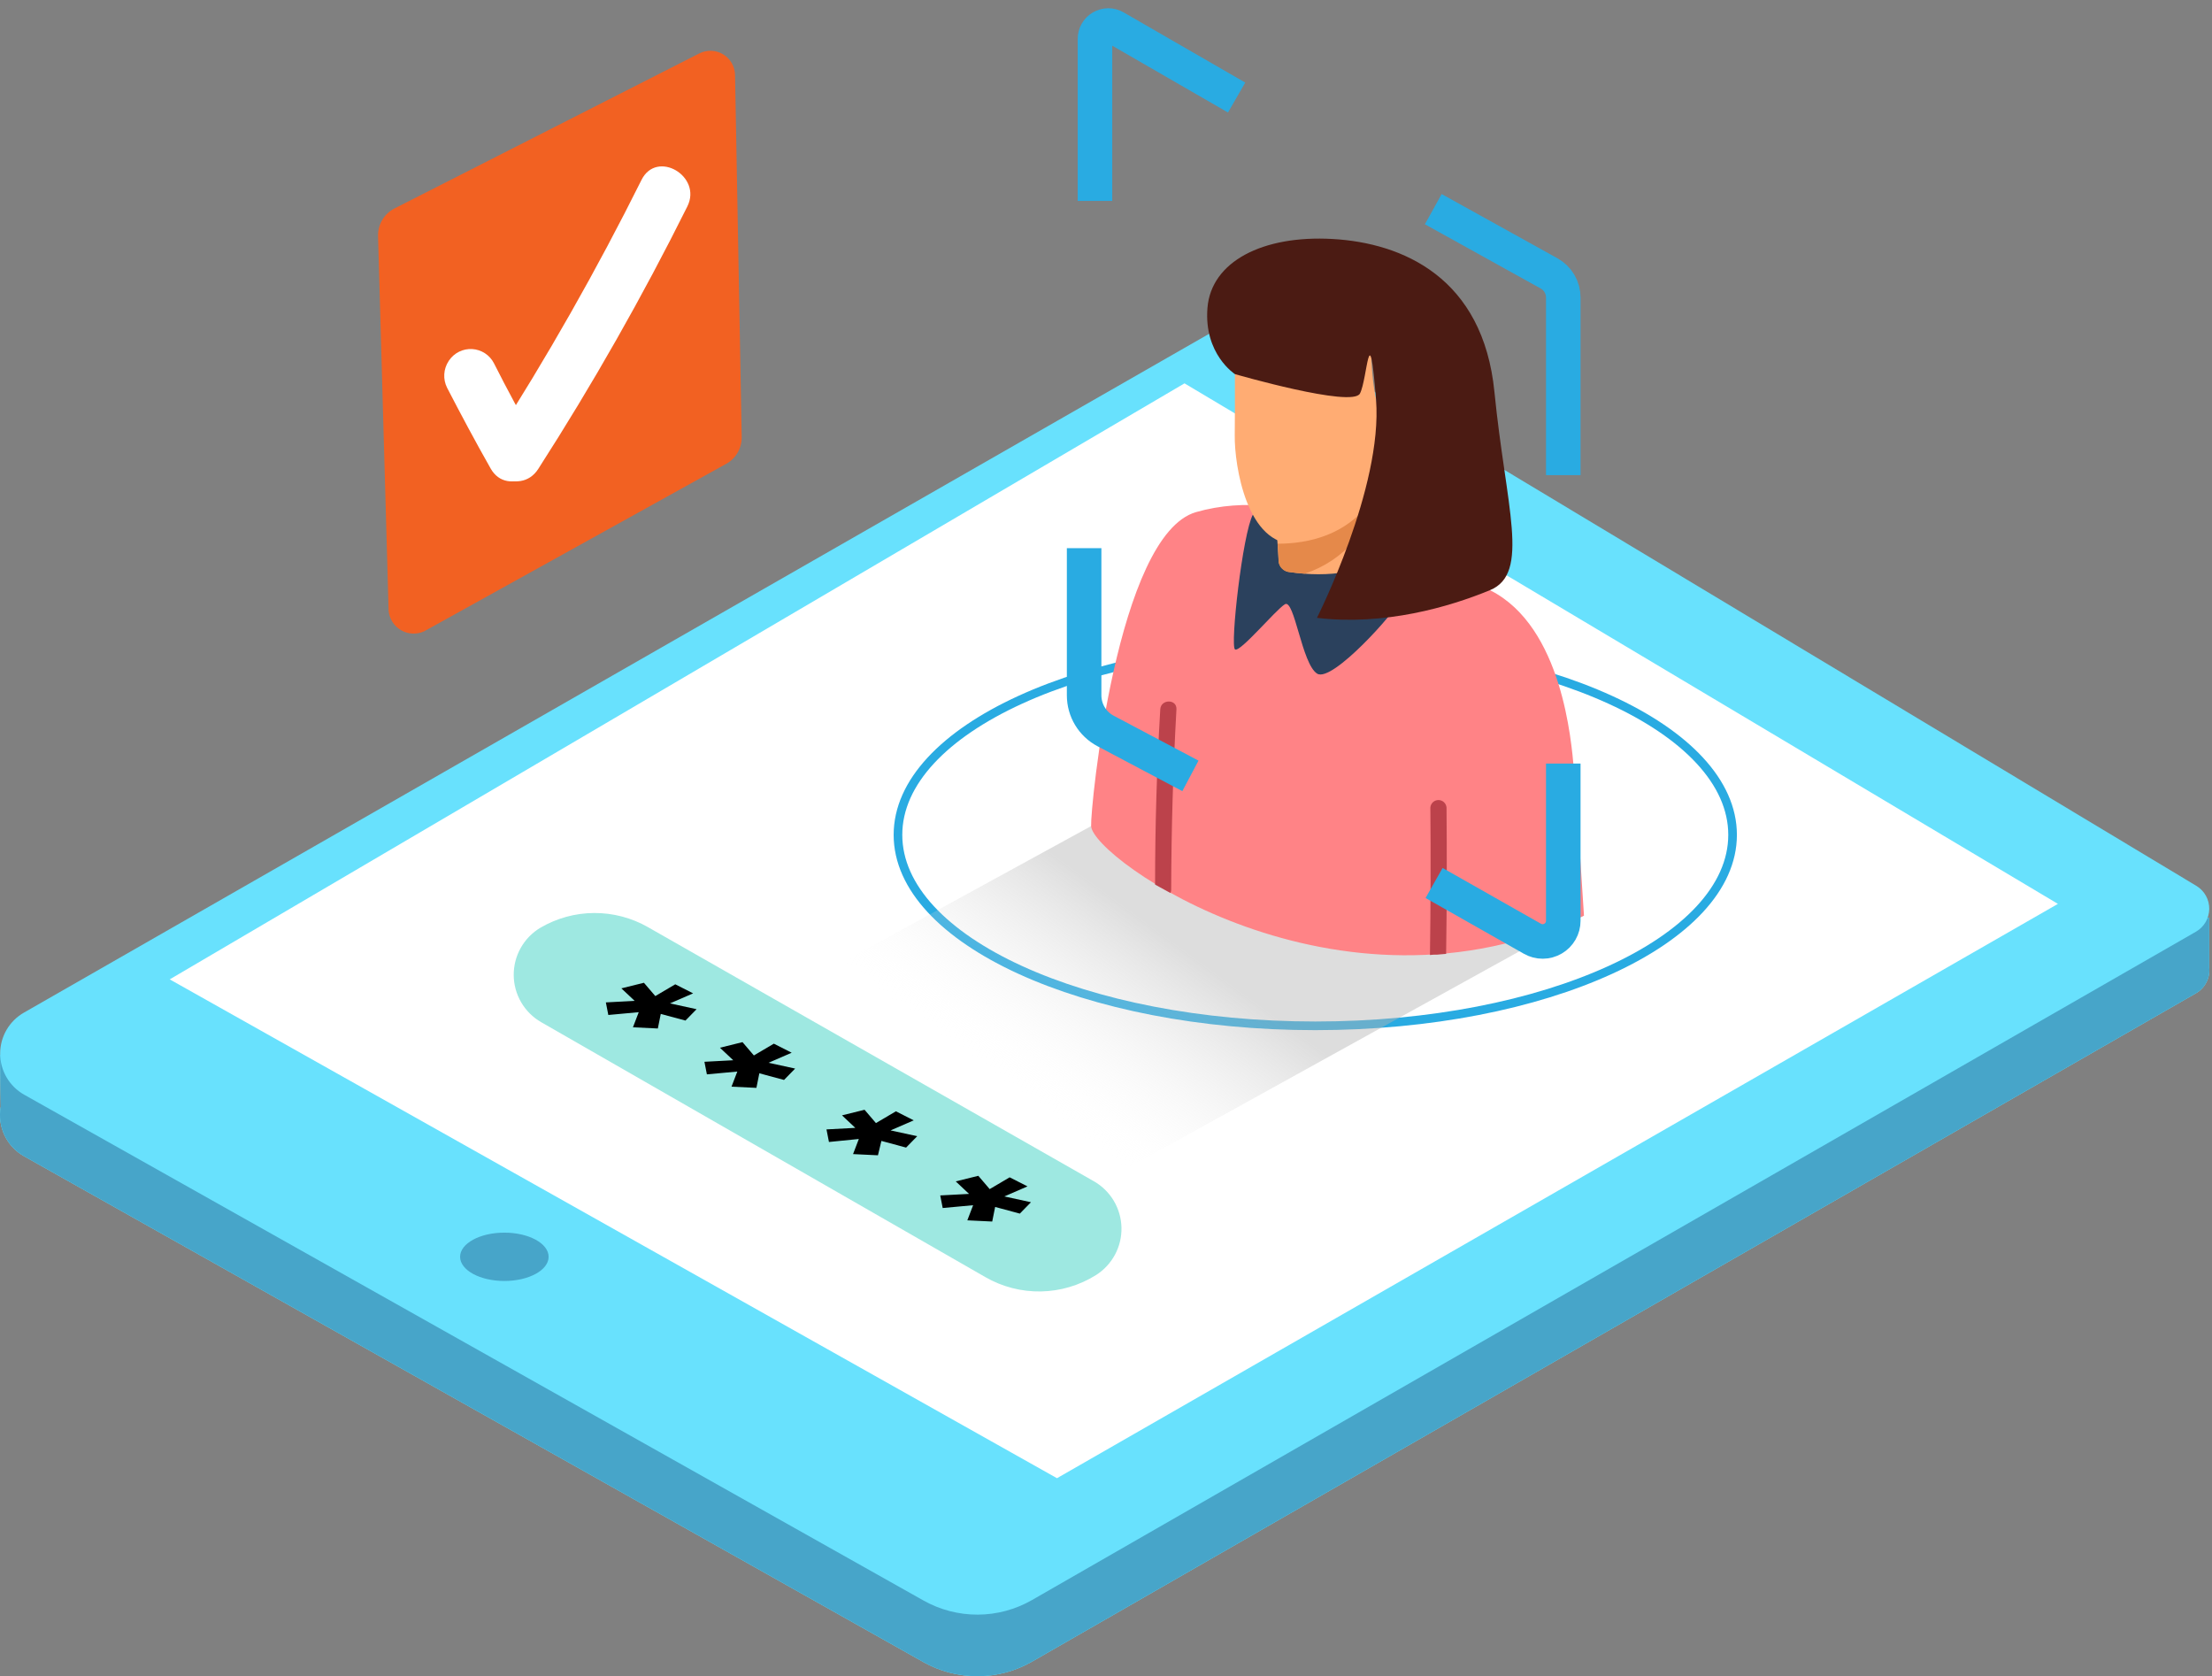 <svg width="260" height="197" viewBox="0 0 260 197" fill="none" xmlns="http://www.w3.org/2000/svg">
<rect x="0" y="0" width="260" height="197" fill="#808080" stroke="none"/>
<path d="M0.008 123.966L3.356 125.961L146.236 44.116L254.718 109.306L259.67 107.827V113.687C259.735 114.292 259.621 114.904 259.343 115.446C259.065 115.988 258.635 116.437 258.106 116.738L121.296 195.289C119.359 196.401 117.165 196.99 114.932 197C112.698 197.009 110.5 196.439 108.552 195.344L2.832 135.889C1.822 135.325 1.014 134.459 0.523 133.411C0.032 132.364 -0.118 131.19 0.094 130.053L0.008 123.966Z" fill="#68E1FD"/>
<path d="M0.008 123.966L3.356 125.961L146.236 44.116L254.718 109.306L259.67 107.827V113.687C259.735 114.292 259.621 114.904 259.343 115.446C259.065 115.988 258.635 116.437 258.106 116.738L121.296 195.289C119.359 196.401 117.165 196.99 114.932 197C112.698 197.009 110.5 196.439 108.552 195.344L2.832 135.889C1.822 135.325 1.014 134.459 0.523 133.411C0.032 132.364 -0.118 131.19 0.094 130.053L0.008 123.966Z" fill="#68E1FD"/>
<path opacity="0.39" d="M0.008 123.966L3.356 125.961L146.236 44.116L254.718 109.306L259.67 107.827V113.687C259.735 114.292 259.621 114.904 259.343 115.446C259.065 115.988 258.635 116.437 258.106 116.738L121.296 195.289C119.359 196.401 117.165 196.99 114.932 197C112.698 197.009 110.5 196.439 108.552 195.344L2.832 135.889C1.822 135.325 1.014 134.459 0.523 133.411C0.032 132.364 -0.118 131.19 0.094 130.053L0.008 123.966Z" fill="#124577"/>
<path d="M258.113 109.501L121.296 188.053C119.359 189.164 117.165 189.754 114.932 189.764C112.698 189.773 110.5 189.202 108.552 188.107L2.832 128.652C1.978 128.169 1.267 127.467 0.772 126.619C0.278 125.771 0.018 124.807 0.018 123.825C0.018 122.844 0.278 121.88 0.772 121.032C1.267 120.184 1.978 119.482 2.832 118.999L146.267 36.857L258.2 104.135C258.659 104.42 259.036 104.82 259.295 105.294C259.553 105.769 259.685 106.302 259.676 106.842C259.667 107.383 259.519 107.912 259.245 108.378C258.971 108.844 258.581 109.231 258.113 109.501Z" fill="#68E1FD"/>
<path d="M241.889 106.231L124.238 173.729L19.949 115.103L139.227 45.055L241.889 106.231Z" fill="white"/>
<path opacity="0.39" d="M59.283 150.549C62.156 150.549 64.485 149.278 64.485 147.709C64.485 146.141 62.156 144.869 59.283 144.869C56.41 144.869 54.081 146.141 54.081 147.709C54.081 149.278 56.41 150.549 59.283 150.549Z" fill="#124577"/>
<path d="M128.814 149.861C129.755 149.269 130.526 148.443 131.052 147.465C131.579 146.486 131.843 145.388 131.818 144.277C131.794 143.166 131.482 142.08 130.913 141.125C130.344 140.171 129.537 139.38 128.572 138.83L76.157 108.962C74.231 107.863 72.049 107.291 69.831 107.303C67.613 107.315 65.437 107.912 63.523 109.032V109.032C62.558 109.606 61.761 110.423 61.21 111.401C60.659 112.379 60.374 113.485 60.383 114.607C60.391 115.73 60.694 116.83 61.26 117.8C61.826 118.769 62.636 119.574 63.609 120.133L115.82 150.095C117.803 151.239 120.061 151.821 122.35 151.779C124.639 151.738 126.873 151.075 128.814 149.861V149.861Z" fill="#9EE8E1"/>
<path d="M154.599 120.563C181.689 120.563 203.649 110.515 203.649 98.119C203.649 85.723 181.689 75.675 154.599 75.675C127.509 75.675 105.548 85.723 105.548 98.119C105.548 110.515 127.509 120.563 154.599 120.563Z" stroke="#29ABE2" stroke-width="1.015" stroke-miterlimit="10"/>
<path d="M44.435 27.719L45.679 71.779C45.722 72.249 45.877 72.703 46.132 73.101C46.387 73.499 46.733 73.831 47.142 74.068C47.551 74.304 48.011 74.44 48.484 74.462C48.956 74.484 49.426 74.393 49.856 74.196L85.216 54.591C85.815 54.293 86.317 53.831 86.665 53.26C87.012 52.688 87.191 52.029 87.18 51.361L86.398 8.811C86.389 8.32 86.255 7.84 86.01 7.415C85.764 6.989 85.414 6.634 84.993 6.381C84.573 6.128 84.094 5.987 83.604 5.97C83.113 5.953 82.626 6.061 82.189 6.284L46.375 24.496C45.782 24.797 45.285 25.259 44.942 25.829C44.599 26.399 44.423 27.054 44.435 27.719V27.719Z" fill="#F26122"/>
<path d="M63.038 51.908C61.28 48.857 59.619 45.783 58.055 42.685C57.81 42.21 57.446 41.808 56.999 41.516C56.552 41.225 56.036 41.056 55.504 41.024C54.971 40.992 54.439 41.1 53.96 41.336C53.482 41.573 53.073 41.93 52.774 42.372L52.735 42.434C52.431 42.893 52.254 43.424 52.221 43.974C52.188 44.523 52.301 45.072 52.547 45.564C54.198 48.755 55.895 51.932 57.671 55.061C59.619 58.542 65.025 55.405 63.038 51.908Z" fill="white"/>
<path d="M57.883 51.986C64.28 42.03 70.129 31.733 75.406 21.14C77.198 17.549 82.572 20.702 80.788 24.269C75.512 34.862 69.662 45.159 63.265 55.116C61.098 58.495 55.708 55.374 57.883 51.986Z" fill="white"/>
<path style="mix-blend-mode:multiply" opacity="0.46" d="M128.251 97.086L89.065 118.537L128.251 139.644L186.181 107.608" fill="url(#paint0_linear_57_368)"/>
<path d="M186.181 107.616C186.181 107.616 185.312 93.785 184.991 90.358C184.702 87.229 183.669 73.672 175.166 69.377C164.417 63.948 152.033 56.907 140.588 60.185C131.31 62.845 128.149 94.951 128.251 97.094C128.462 100.935 157.212 121.267 186.181 107.616Z" fill="#FF8386"/>
<path d="M164.206 71.02C164.206 71.646 156.617 80.29 154.818 79.171C153.019 78.053 152.15 70.324 151.024 71.02C149.897 71.716 145.759 76.715 145.164 76.324C144.57 75.933 146.056 62.681 147.277 60.459C148.497 58.237 164.206 66.107 164.206 71.02Z" fill="#2B415D"/>
<path d="M145.133 38.852C145.133 38.852 145.18 47.84 145.133 51.181C145.086 54.701 146.572 64.214 152.362 63.909C158.151 63.604 164.096 56.868 164.096 55.303C164.096 55.303 169.948 51.666 166.639 48.865C163.329 46.064 163.079 50.805 163.079 50.805C163.079 50.805 161.288 48.2 161.162 41.206C161.155 41.222 152.893 42.528 145.133 38.852Z" fill="#FFAC73"/>
<path d="M163.815 64.652C160.865 67.374 156.062 67.883 151.618 67.241C151.285 67.217 150.971 67.078 150.729 66.849C150.486 66.619 150.331 66.313 150.288 65.982C150.218 64.621 150.132 63.259 150.015 61.906L165.277 54.419L164.096 64.143C164.096 64.143 164.002 64.362 163.815 64.652Z" fill="#FFAC73"/>
<path d="M153.347 67.421C152.753 67.374 152.158 67.312 151.571 67.234C151.25 67.211 150.947 67.078 150.713 66.856C150.479 66.635 150.329 66.34 150.288 66.021C150.288 65.309 150.218 64.605 150.171 63.901C153.402 63.901 159.152 63.119 162.187 57.157C161.794 59.513 160.762 61.716 159.203 63.526C157.645 65.336 155.619 66.683 153.347 67.421V67.421Z" fill="#E5894A"/>
<path d="M145.156 43.968C145.156 43.968 141.487 41.621 141.926 36.184C142.364 30.747 148.403 27.625 156.625 28.087C164.847 28.549 174.329 32.601 175.659 46.08C176.988 59.559 179.914 67.39 175.134 69.361C170.355 71.333 162.719 73.562 154.794 72.616C154.794 72.616 162.547 57.298 161.741 46.987C160.936 36.677 160.748 44.547 159.848 46.252C158.948 47.958 145.156 43.968 145.156 43.968Z" fill="#4B1B13"/>
<path d="M168.939 112.193C168.649 112.193 168.368 112.193 168.078 112.239C168.162 106.456 168.177 100.674 168.125 94.896C168.147 94.659 168.256 94.438 168.432 94.277C168.608 94.117 168.837 94.028 169.075 94.028C169.314 94.028 169.543 94.117 169.719 94.277C169.895 94.438 170.004 94.659 170.026 94.896C170.078 100.633 170.063 106.37 169.979 112.106L168.939 112.193Z" fill="#BC424B"/>
<path d="M137.584 104.941C137.522 104.904 137.456 104.872 137.388 104.847L136.872 104.565L136.27 104.236L135.769 103.963C135.769 97.089 135.972 90.223 136.379 83.365C136.449 82.144 138.35 82.136 138.28 83.365C137.884 90.437 137.678 97.511 137.662 104.589C137.659 104.71 137.632 104.829 137.584 104.941V104.941Z" fill="#BC424B"/>
<path d="M168.469 24.582L182.081 32.132C182.586 32.412 183.007 32.822 183.3 33.32C183.593 33.818 183.748 34.386 183.748 34.963V55.843" stroke="#29ABE2" stroke-width="4.06" stroke-miterlimit="10"/>
<path d="M183.748 89.74V108.218C183.748 108.643 183.637 109.06 183.426 109.428C183.215 109.796 182.911 110.103 182.544 110.316C182.177 110.53 181.761 110.644 181.337 110.647C180.912 110.649 180.495 110.54 180.126 110.331L168.563 103.775" stroke="#29ABE2" stroke-width="4.06" stroke-miterlimit="10"/>
<path d="M145.352 11.463L131.052 3.21C130.813 3.072 130.542 2.999 130.266 3C129.99 3.001 129.719 3.074 129.481 3.213C129.243 3.352 129.045 3.552 128.909 3.791C128.773 4.031 128.702 4.303 128.705 4.579V23.612" stroke="#29ABE2" stroke-width="4.06" stroke-miterlimit="10"/>
<path d="M139.923 91.188L129.948 85.907C129.188 85.504 128.551 84.902 128.107 84.165C127.663 83.427 127.429 82.582 127.429 81.722V64.425" stroke="#29ABE2" stroke-width="4.06" stroke-miterlimit="10"/>
<path d="M71.502 119.288L71.213 117.81L74.6 117.63L73.036 116.159L75.688 115.502L77.025 117.066L79.372 115.682L81.469 116.746L78.747 117.927L81.876 118.607L80.569 119.945L77.667 119.163L77.323 120.876L74.397 120.735L75.078 118.959L71.502 119.288Z" fill="black"/>
<path d="M83.088 126.266L82.799 124.788L86.186 124.608L84.622 123.137L87.274 122.48L88.612 124.044L90.958 122.66L93.055 123.724L90.333 124.905L93.462 125.586L92.155 126.923L89.253 126.141L88.909 127.854L85.983 127.713L86.664 125.938L83.088 126.266Z" fill="black"/>
<path d="M97.436 134.214L97.146 132.736L100.534 132.556L98.969 131.085L101.621 130.428L102.959 131.993L105.306 130.608L107.402 131.672L104.68 132.853L107.809 133.534L106.503 134.872L103.6 134.089L103.194 135.779L100.268 135.638L100.948 133.862L97.436 134.214Z" fill="black"/>
<path d="M110.806 141.975L110.516 140.496L113.903 140.316L112.339 138.846L114.991 138.189L116.329 139.753L118.675 138.368L120.772 139.432L118.05 140.614L121.179 141.294L119.872 142.632L116.97 141.85L116.626 143.563L113.7 143.422L114.381 141.646L110.806 141.975Z" fill="black"/>
<defs>
<linearGradient id="paint0_linear_57_368" x1="123.8" y1="131.946" x2="138.851" y2="111.395" gradientUnits="userSpaceOnUse">
<stop offset="0.01" stop-color="white" stop-opacity="0"/>
<stop offset="1" stop-color="#B3B3B3" stop-opacity="0.97"/>
</linearGradient>
</defs>
</svg>

